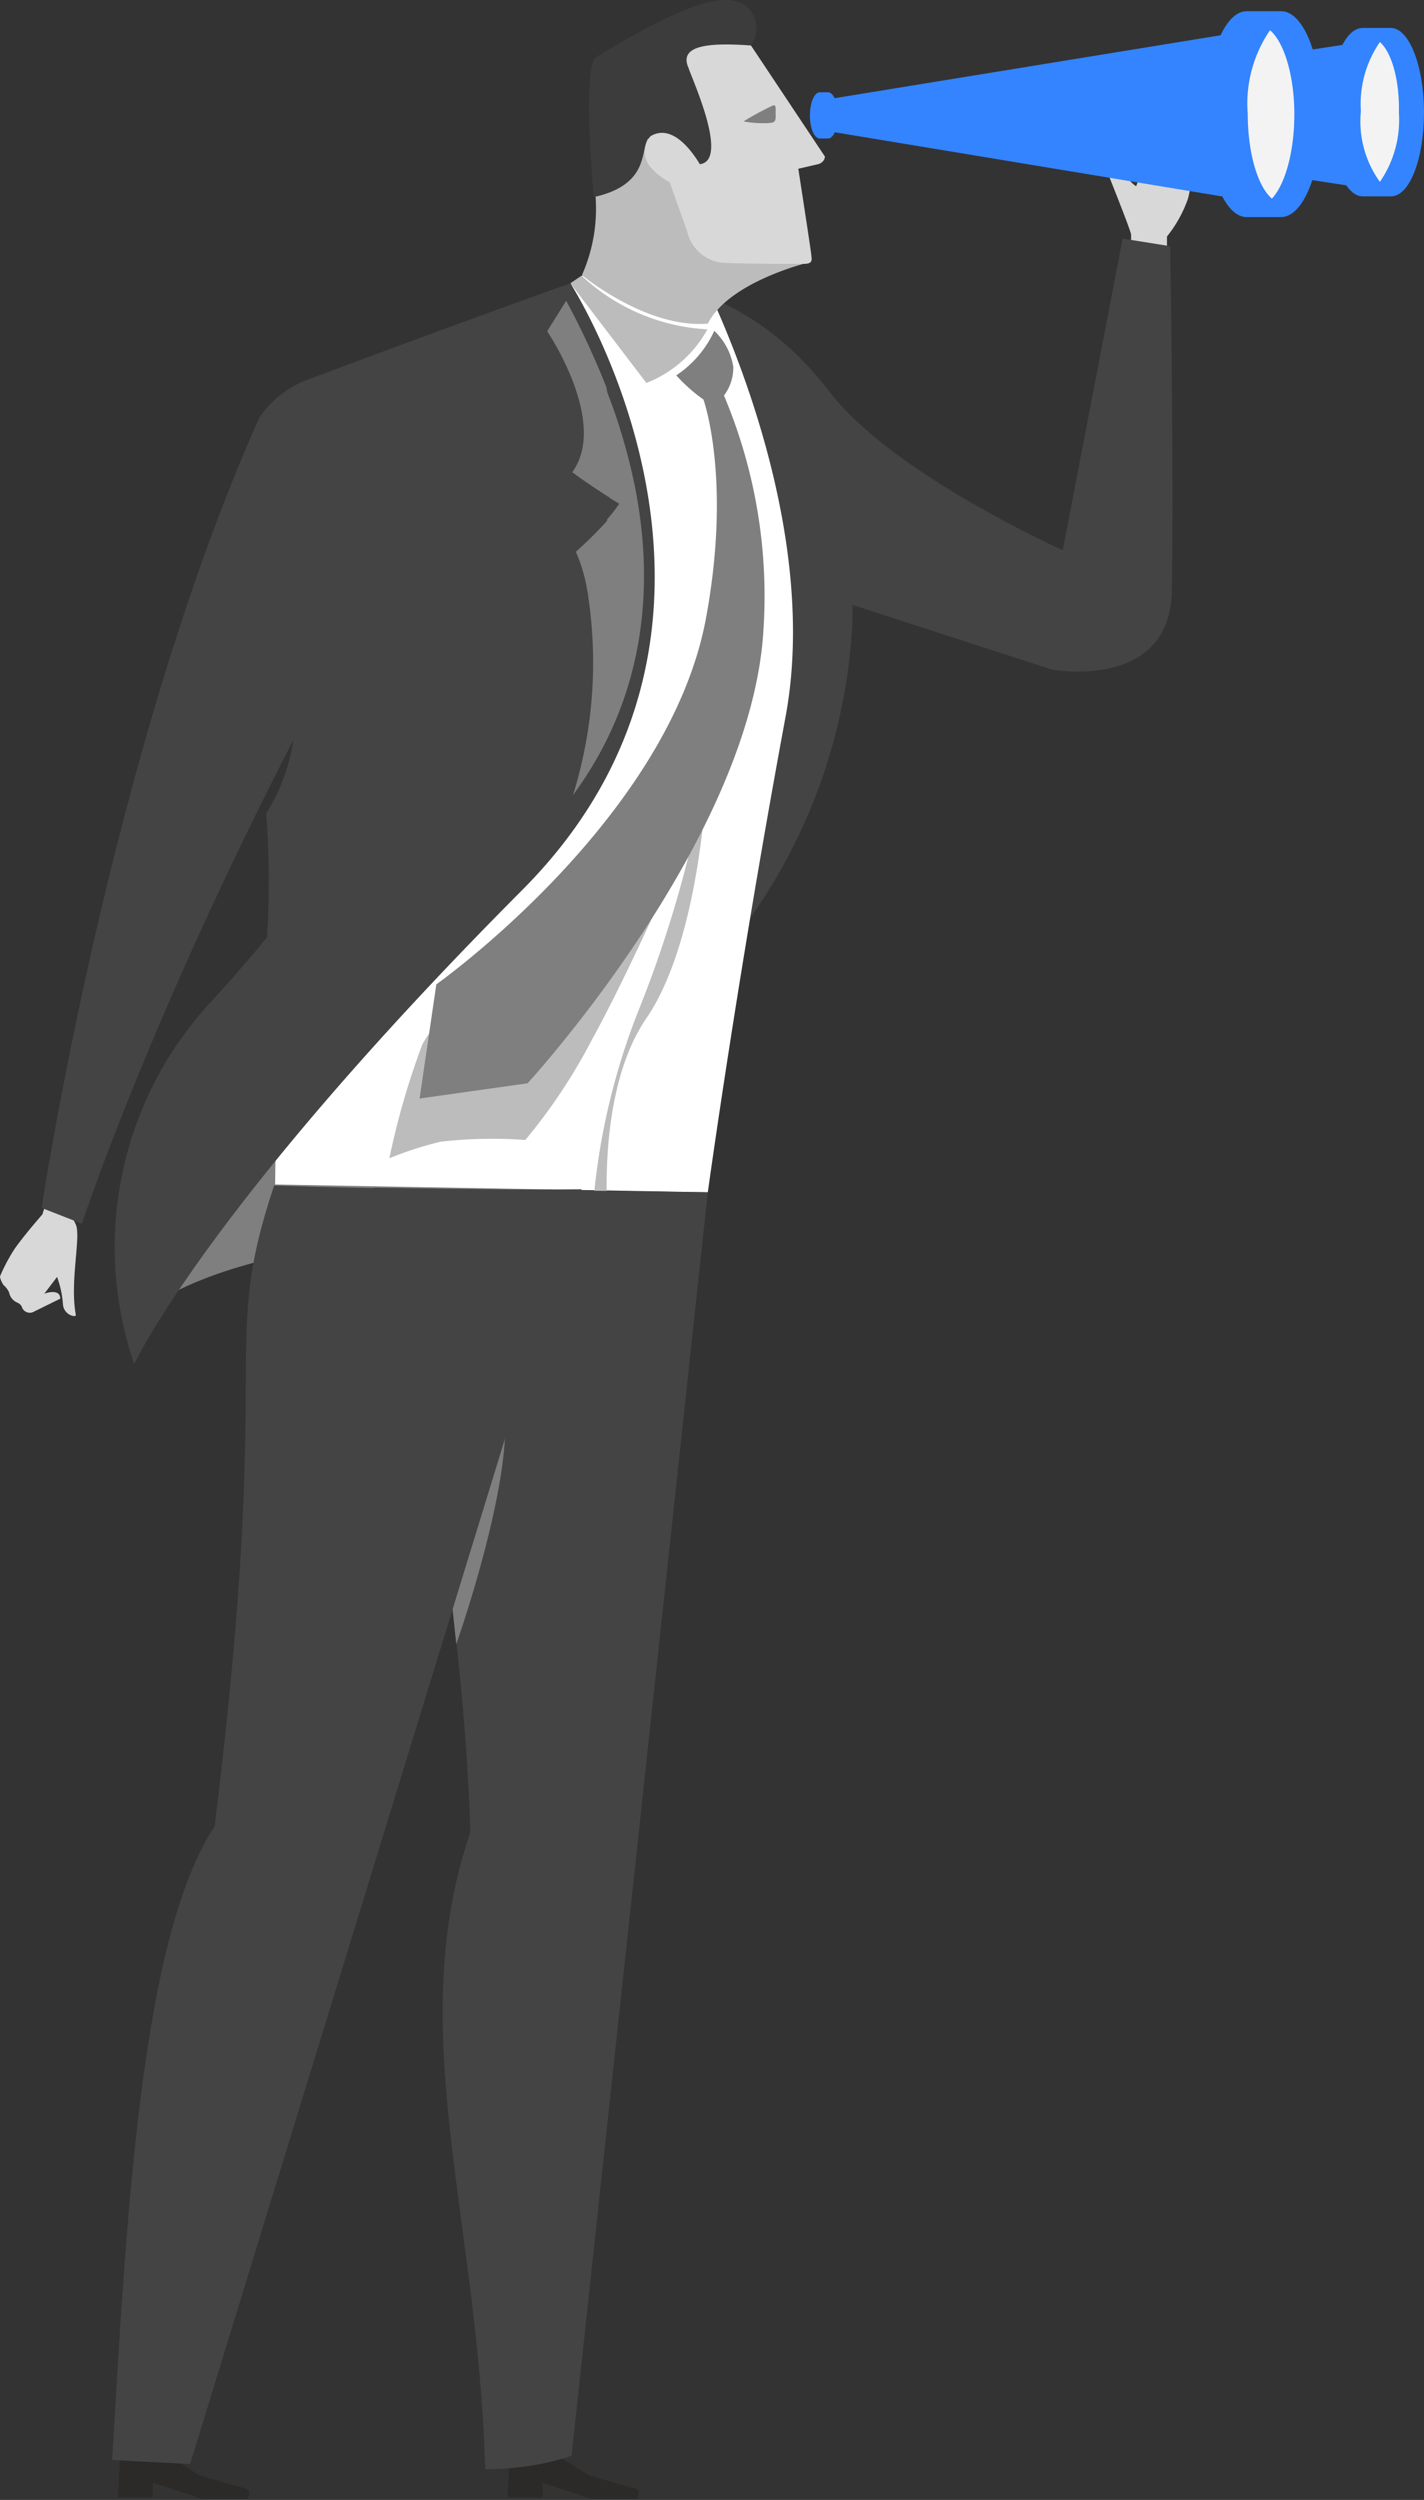 <svg id="Layer_1" data-name="Layer 1" xmlns="http://www.w3.org/2000/svg" viewBox="0 0 74.9 131.4"><rect x="0" y="0" width="74.9" height="131.4" fill="#333333" stroke="none"/><defs><style>.cls-1{fill:#d8d8d8;}.cls-2{fill:#444;}.cls-3{fill:#3384fe;}.cls-4{fill:#f3f3f3;}.cls-4,.cls-9{fill-rule:evenodd;}.cls-5{fill:#7f7f7f;}.cls-6{fill:#2b2a29;}.cls-7{fill:#fff;}.cls-8,.cls-9{fill:#bcbcbc;}.cls-10{fill:#3c3c3c;}</style></defs><path class="cls-1" d="M59.33,13.31a2.27,2.27,0,0,0,.16-1C59.44,12,57.9,8.18,57.9,8.18a1,1,0,0,1,1.2.8,1.77,1.77,0,0,0,.66.81l.76-2a15.41,15.41,0,0,1,2.21.52,2.53,2.53,0,0,0,0,.46,8.48,8.48,0,0,1-.24,1.66,6.63,6.63,0,0,1-1.11,2v1.19Z"/><path class="cls-2" d="M31.42,14.72s6.87-1.12,12.22,5.88c3.3,4.31,12.26,8.32,12.26,8.32l3.15-16.38,2.5.4s.19,11,.09,18.07c-.07,5.35-6.32,4.18-6.32,4.18l-18.53-6Z"/><path class="cls-3" d="M54.37,7.22,71,9.77V2.3L54.37,4.85Z"/><path class="cls-3" d="M43.56,4.85h-.44c-.29,0-.52.54-.52,1.22s.23,1.21.52,1.21h.44c.28,0,.51-.54.51-1.21S43.84,4.85,43.56,4.85Z"/><path class="cls-3" d="M43.41,6.87l22.65,3.75V1.55L43.41,5.24Z"/><path class="cls-3" d="M67.39.59H65.57C64.39.59,63.45,3,63.45,6s.94,5.41,2.12,5.41h1.82C68.57,11.4,69.52,9,69.52,6S68.57.59,67.39.59Z"/><path class="cls-3" d="M73.16,1.47H71.67c-1,0-1.74,2-1.74,4.43s.78,4.42,1.74,4.42h1.49c1,0,1.74-2,1.74-4.42S74.12,1.47,73.16,1.47Z"/><path class="cls-4" d="M72.58,2.21a5.73,5.73,0,0,0-1,3.64,5.43,5.43,0,0,0,1,3.71,5.74,5.74,0,0,0,1-3.64C73.62,4.2,73.19,2.74,72.58,2.21Z"/><path class="cls-4" d="M66.8,1.59A6.81,6.81,0,0,0,65.63,6c0,2.06.53,3.81,1.27,4.44C67.59,9.7,68.08,8,68.08,6S67.55,2.22,66.8,1.59Z"/><path class="cls-5" d="M7.38,69.1S10.73,65.59,23.11,65c11.7-.55,15.62-26,15.62-26S16.66,54.93,9.89,63.11A15.47,15.47,0,0,0,7.38,69.1Z"/><path class="cls-6" d="M6.32,129.1l-.12,2.17,1.84,0,0-.77,2.58.84H13s.29-.46-.13-.56c-.13,0-2.41-.68-2.41-.68l-2.06-1.35Z"/><path class="cls-6" d="M26.82,129.1l-.13,2.17,1.85,0,0-.77,2.57.84h2.39s.29-.46-.14-.56c-.12,0-2.4-.68-2.4-.68l-2.17-1.35Z"/><path class="cls-2" d="M33.3,54.64A29.44,29.44,0,0,0,44.82,33c.51-10.88-8.5-17.9-8.5-17.9Z"/><path class="cls-7" d="M37.23,62.67s1.55-11.32,4.09-25c2.08-11.22-4.84-24-4.84-24l-5.86.82S19.71,23.15,17,33.87a101.34,101.34,0,0,0-2.34,14.29l-.19,14.1Z"/><path class="cls-8" d="M32,64.52s-.75-7,2-11c3-4.39,3.22-13.36,3.22-13.36A62.28,62.28,0,0,1,33.67,52.9a35.69,35.69,0,0,0-2.55,11.52Z"/><path class="cls-8" d="M30.59,14.49l-.59.4,4,5.24a6.28,6.28,0,0,0,3.21-2.82A10.49,10.49,0,0,1,30.59,14.49Z"/><path class="cls-2" d="M30,14.89s11.5,17.8-2.53,31.89C10.83,63.48,7.06,71.7,7.06,71.7a18.94,18.94,0,0,1,4-19C28.79,33.38,30,14.89,30,14.89Z"/><path class="cls-2" d="M14,49.9a46,46,0,0,0,0-7.14C18.24,36,12.33,28.64,13.61,22a5.29,5.29,0,0,1,2.46-2C24.61,16.8,30,14.89,30,14.89s6.11,10.24-2,22.32S16.15,49,14,49.9Z"/><path class="cls-8" d="M35.52,45.53S33.14,51,31.14,54.64a29.42,29.42,0,0,1-3.51,5.28,23.89,23.89,0,0,0-4.45.09,18.7,18.7,0,0,0-2.7.87,40.31,40.31,0,0,1,1.74-6,8.15,8.15,0,0,1,2.07-2.36l3.64-3.18Z"/><path class="cls-5" d="M37.57,17.39a3.31,3.31,0,0,1,1,1.89,2.44,2.44,0,0,1-.49,1.51,27.11,27.11,0,0,1,2.07,12.42c-.7,11-12.4,23.73-12.4,23.73l-5.68.8.88-6S35.2,43.06,37.14,32.46C38.49,25.13,37,21,37,21a8.62,8.62,0,0,1-1.43-1.27A5.62,5.62,0,0,0,37.57,17.39Z"/><path class="cls-5" d="M30.14,41.79a23.45,23.45,0,0,0,.8-10.43,22.23,22.23,0,0,0,1-4.07,7.79,7.79,0,0,0,.63-.81l-.49-.3a21,21,0,0,0-.25-5.84c.3.75.59,1.55.83,2.36C33.74,26.2,35.64,34.32,30.14,41.79Z"/><path class="cls-5" d="M30.94,31.36A8.79,8.79,0,0,0,30.29,29,20.71,20.71,0,0,0,32,27.3,22.34,22.34,0,0,1,30.94,31.36Zm1.16-5.18c-.47-.3-1.23-.79-2-1.36,1.92-2.64-1.32-7.41-1.32-7.41l1-1.6a41.79,41.79,0,0,1,2.11,4.53A21,21,0,0,1,32.1,26.18Z"/><path class="cls-9" d="M30.61,14.46a8.61,8.61,0,0,0,.68-4.5c-.2-3,3-2.66,3-2.66a22.15,22.15,0,0,1,1.68,4,3.45,3.45,0,0,0,2.48,2.42c1.42.12,4.07.08,4.07.08s-4.17,1-5.29,3.21C34,17.28,30.61,14.46,30.61,14.46Z"/><path class="cls-1" d="M42.33,13.87c-1.25,0-3.25,0-4.34-.06a2.13,2.13,0,0,1-1.85-1.66l-.92-2.58a3.35,3.35,0,0,1-1.06-.85,1.26,1.26,0,0,1,.55-1.92c1.74-.71.2-4.78.2-4.78l2.41-.71L39.5,2.39l3.89,5.84s0,.32-.4.41l-1,.23s.66,4.26.68,4.51S42.78,13.85,42.33,13.87Z"/><path class="cls-5" d="M40.8,6.08c0,.34-.07.37-.41.39a5.49,5.49,0,0,1-1.28-.09,15.39,15.39,0,0,1,1.47-.8C40.87,5.42,40.78,5.72,40.8,6.08Z"/><path class="cls-10" d="M31.25,3.07C37.1-.52,39.05-.61,39.72,1a1.55,1.55,0,0,1-.23,1.39c-2-.14-3.85-.08-3.27,1.19.11.42,2.18,4.86.59,5.05-.35-.58-1.41-2.16-2.58-1.48-.68.41.22,2.5-3,3.21C31,7.76,30.81,4.06,31.25,3.07Z"/><path class="cls-2" d="M30.06,129.09a14.45,14.45,0,0,1-4.54.69c-.35-13.1-4.31-23.12-.78-33.48-.52-16.6-5.09-33.87-5.09-33.87l17.58.24Z"/><path class="cls-5" d="M23.59,82.57,24,86.42S26.54,79.26,26.58,75C26.62,69.08,23.59,82.57,23.59,82.57Z"/><path class="cls-1" d="M3.22,63s.61,1,.77,1.37c.28.64-.33,3,0,4.75,0,.15-.64,0-.68-.57A5.07,5.07,0,0,0,3,67.12L2.33,68s.83-.32.84.26l-1.38.68a.44.44,0,0,1-.62-.19.42.42,0,0,0-.26-.28.74.74,0,0,1-.43-.53,1.06,1.06,0,0,0-.29-.39C0,67.27,0,67.09,0,67.09a9.43,9.43,0,0,1,.77-1.45c.52-.74,1.46-1.81,1.46-1.81l.29-.92Z"/><path class="cls-2" d="M2.19,63.49l2.12.83s5.1-15.63,16.82-35.84c-1.57-3.54-2.29-6.25-7.52-6.46C5.79,39.53,2.19,63.49,2.19,63.49Z"/><path class="cls-2" d="M30.59,62.51,10,129.51s-3-.14-4.1-.21C6.63,117,7.38,101.85,11.29,96c3.13-25.29.19-24.91,3.13-33.69C22.71,62.6,30.59,62.51,30.59,62.51Z"/></svg>